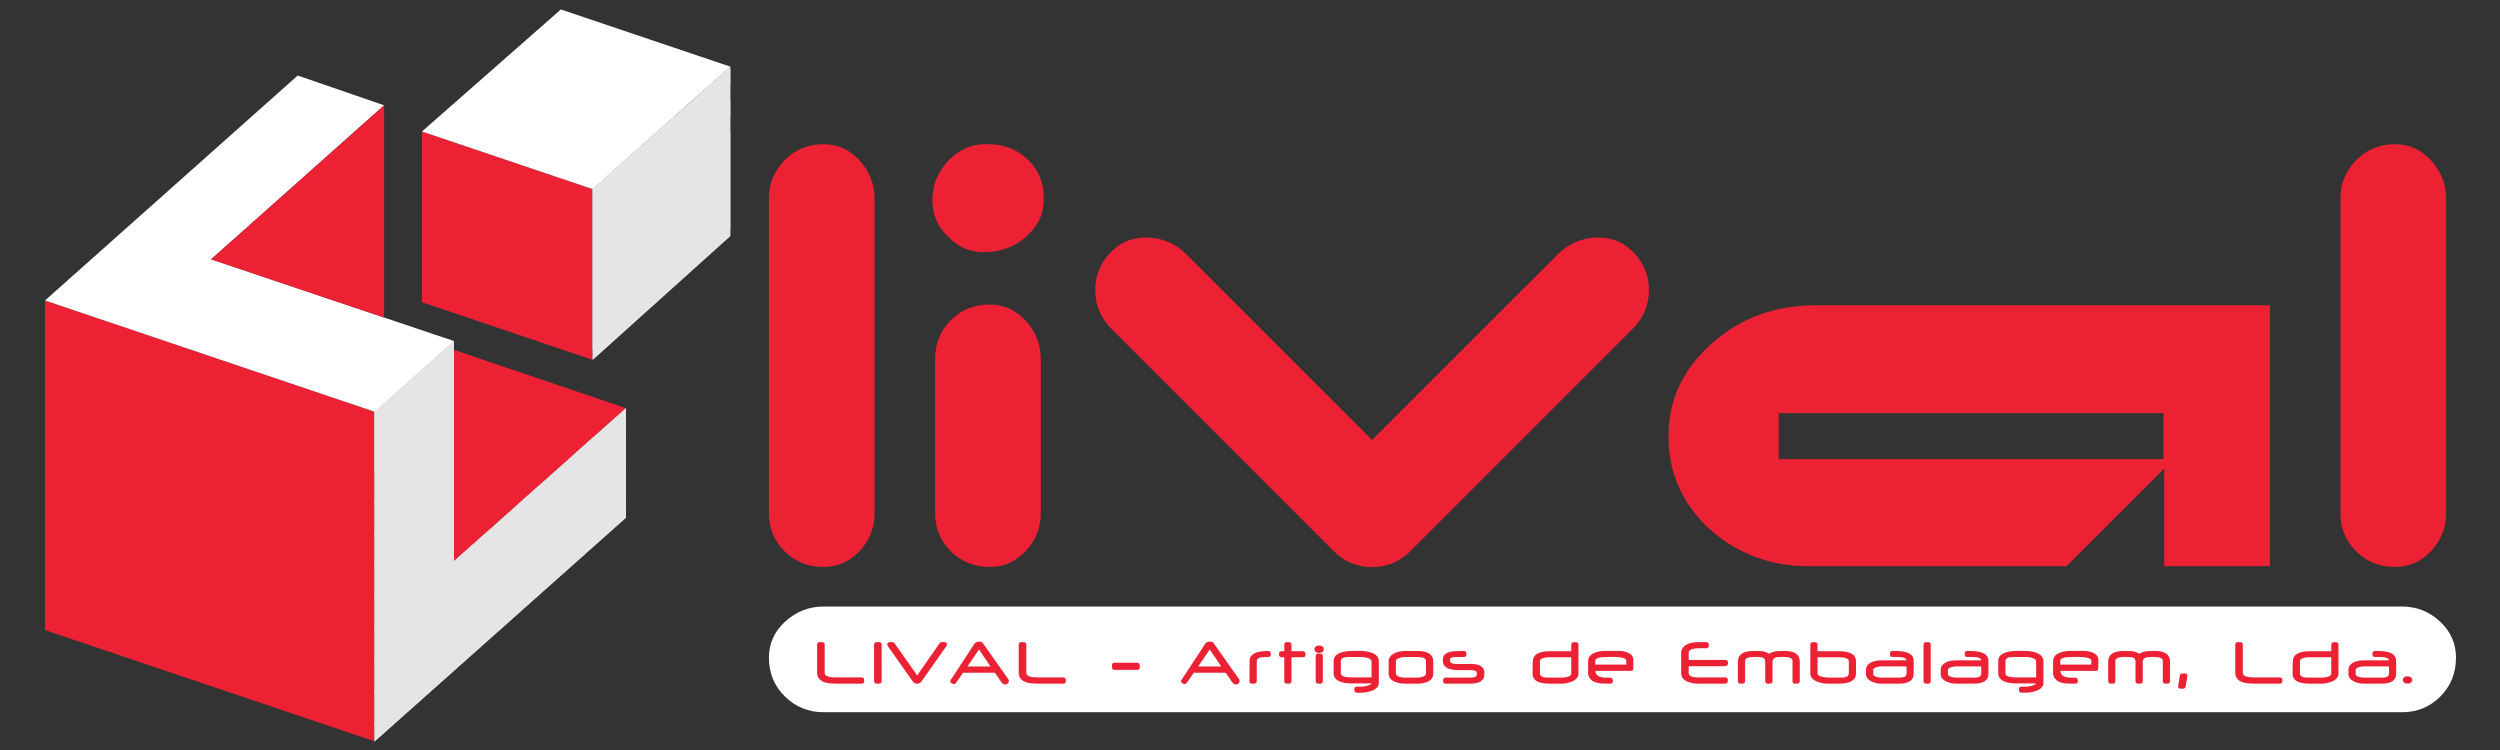 <?xml version="1.0" encoding="utf-8"?>
<!-- Generator: Adobe Illustrator 16.0.0, SVG Export Plug-In . SVG Version: 6.00 Build 0)  -->
<!DOCTYPE svg PUBLIC "-//W3C//DTD SVG 1.1//EN" "http://www.w3.org/Graphics/SVG/1.1/DTD/svg11.dtd">
<svg version="1.1" id="Layer_1" xmlns="http://www.w3.org/2000/svg" xmlns:xlink="http://www.w3.org/1999/xlink" x="0px" y="0px"
	 width="500px" height="150px" viewBox="0 0 500 150" enable-background="new 0 0 500 150" xml:space="preserve">
<rect x="0" y="0" width="500" height="150" fill="#333333" stroke="none"/>
<path fill="#EC2134" d="M174.922,102.601c0,2.916-0.996,5.442-2.988,7.581c-1.993,2.138-4.396,3.207-7.216,3.207
	c-3.11,0-5.71-1.045-7.799-3.135s-3.134-4.642-3.134-7.653v-62.83c0-3.013,1.045-5.588,3.134-7.726
	c2.089-2.139,4.688-3.207,7.799-3.207c2.818,0,5.223,1.093,7.216,3.279c1.992,2.188,2.988,4.738,2.988,7.653V102.601
	L174.922,102.601z"/>
<path fill="#EC2134" d="M208.743,39.479c0.097,2.333-0.535,4.373-1.896,6.123c-1.36,1.75-3.037,3.037-5.029,3.863
	c-1.991,0.825-4.105,1.116-6.341,0.875c-2.235-0.243-4.179-1.239-5.832-2.988c-1.75-1.652-2.77-3.572-3.061-5.758
	c-0.292-2.188,0-4.252,0.875-6.196c0.875-1.943,2.211-3.547,4.009-4.811s3.863-1.847,6.196-1.75c3.109,0,5.732,1.021,7.872,3.062
	C207.675,33.94,208.743,36.467,208.743,39.479L208.743,39.479z"/>
<path fill="#EC2134" d="M208.16,102.601c0,2.916-0.996,5.442-2.988,7.581c-1.993,2.138-4.397,3.207-7.216,3.207
	c-3.11,0-5.71-1.045-7.8-3.135c-2.089-2.09-3.134-4.642-3.134-7.653V71.842c0-3.11,1.045-5.71,3.134-7.8
	c2.09-2.089,4.689-3.134,7.8-3.134c2.817,0,5.223,1.093,7.216,3.28c1.992,2.187,2.988,4.738,2.988,7.653V102.601L208.16,102.601z"/>
<path fill="#EC2134" d="M453.985,113.243V61.055h-90.819c-8.065,0-14.917,2.478-20.555,7.435
	c-5.831,5.055-8.796,11.128-8.893,18.223c-0.194,7.288,2.43,13.558,7.872,18.806c5.637,5.15,12.342,7.727,20.116,7.727h51.605
	l19.534-19.533v19.533L453.985,113.243L453.985,113.243z M432.701,91.813h-76.97V82.63h76.97V91.813L432.701,91.813z"/>
<path fill="#EC2134" d="M489.226,102.601c0,2.916-0.996,5.442-2.989,7.581c-1.992,2.138-4.396,3.207-7.216,3.207
	c-3.109,0-5.71-1.045-7.799-3.135s-3.134-4.642-3.134-7.653v-62.83c0-3.013,1.045-5.588,3.134-7.726
	c2.089-2.139,4.688-3.207,7.799-3.207c2.818,0,5.224,1.093,7.216,3.279c1.993,2.188,2.989,4.738,2.989,7.653V102.601
	L489.226,102.601z"/>
<path fill="#EC2134" d="M281.665,95.246c2.062,2.062,3.144,4.554,3.247,7.475c0.103,2.921-0.843,5.377-2.835,7.37
	c-2.199,2.198-4.776,3.299-7.73,3.299c-2.955,0-5.498-1.065-7.628-3.195l-44.428-44.428c-2.13-2.13-3.213-4.69-3.247-7.679
	c-0.035-2.99,1.048-5.584,3.247-7.783c1.993-1.993,4.466-2.92,7.421-2.783s5.463,1.237,7.524,3.298L281.665,95.246L281.665,95.246z"
	/>
<path fill="#EC2134" d="M267.166,95.246c-2.062,2.062-3.146,4.554-3.247,7.475c-0.103,2.921,0.842,5.377,2.835,7.37
	c2.199,2.198,4.775,3.299,7.73,3.299c2.954,0,5.497-1.065,7.627-3.195l44.429-44.428c2.131-2.13,3.213-4.69,3.247-7.679
	c0.033-2.99-1.049-5.584-3.247-7.783c-1.993-1.993-4.468-2.92-7.422-2.783c-2.955,0.137-5.464,1.237-7.524,3.298L267.166,95.246
	L267.166,95.246z"/>
<path fill="#FFFFFF" d="M480.412,121.306c2.914,0,5.442,0.996,7.58,2.988c2.14,1.991,3.207,4.396,3.207,7.216
	c0,3.109-1.045,5.71-3.134,7.799c-2.09,2.09-4.641,3.135-7.653,3.135H164.719c-3.013,0-5.588-1.045-7.726-3.135
	c-2.139-2.089-3.208-4.688-3.208-7.799c0-2.818,1.094-5.225,3.279-7.216c2.187-1.992,4.739-2.988,7.653-2.988H480.412
	L480.412,121.306z"/>
<path fill="#EC2134" d="M172.848,136.195c0,0.358-0.177,0.537-0.533,0.537h-4.762c-0.832,0-1.453-0.032-1.861-0.095
	c-0.748-0.114-1.311-0.349-1.694-0.699c-0.385-0.354-0.578-0.817-0.578-1.395v-5.59c0-0.354,0.177-0.53,0.531-0.53
	c0.373,0,0.594,0.01,0.66,0.027c0.215,0.062,0.322,0.23,0.322,0.503v5.59c0,0.443,0.352,0.73,1.058,0.858
	c0.285,0.054,0.803,0.081,1.548,0.081h4.775c0.225,0,0.373,0.068,0.452,0.205C172.819,135.785,172.848,135.953,172.848,136.195
	L172.848,136.195z"/>
<path fill="#EC2134" d="M176.328,136.195c0,0.358-0.178,0.537-0.531,0.537c-0.373,0-0.596-0.011-0.668-0.034
	c-0.209-0.062-0.314-0.23-0.314-0.503v-7.24c0-0.271,0.105-0.439,0.314-0.503c0.072-0.019,0.296-0.027,0.668-0.027
	c0.354,0,0.531,0.178,0.531,0.53V136.195L176.328,136.195z"/>
<path fill="#EC2134" d="M189.248,129.256l-4.911,6.984c-0.242,0.338-0.542,0.506-0.908,0.506c-0.373,0-0.675-0.165-0.906-0.499
	l-4.928-6.991c-0.104-0.154-0.156-0.292-0.156-0.408c0-0.296,0.247-0.444,0.74-0.444c0.382,0,0.629,0.084,0.743,0.249l4.511,6.427
	l4.479-6.429c0.113-0.166,0.36-0.247,0.742-0.247c0.501,0,0.752,0.148,0.752,0.444C189.406,128.969,189.353,129.106,189.248,129.256
	L189.248,129.256z"/>
<path fill="#EC2134" d="M201.747,135.962c0.019,0.069,0.027,0.138,0.027,0.204c0,0.215-0.071,0.393-0.219,0.531
	c-0.145,0.137-0.317,0.207-0.517,0.207c-0.287,0-0.524-0.138-0.71-0.41l-1.344-1.95H192.6l-1.344,1.95
	c-0.147,0.215-0.303,0.321-0.473,0.321c-0.096,0-0.205-0.027-0.326-0.084c-0.277-0.12-0.417-0.288-0.417-0.495
	c0-0.047,0.014-0.094,0.042-0.138l4.788-7.321c0.181-0.277,0.49-0.427,0.929-0.45c0.357-0.018,0.622,0.082,0.792,0.302
	c0.016,0.036,0.044,0.086,0.082,0.148L201.747,135.962L201.747,135.962z M198.093,133.289l-2.296-3.391l-2.311,3.391H198.093
	L198.093,133.289z"/>
<path fill="#EC2134" d="M213.172,136.195c0,0.358-0.177,0.537-0.533,0.537h-4.762c-0.832,0-1.453-0.032-1.861-0.095
	c-0.748-0.114-1.311-0.349-1.695-0.699c-0.384-0.354-0.576-0.817-0.576-1.395v-5.59c0-0.354,0.177-0.53,0.53-0.53
	c0.373,0,0.595,0.01,0.661,0.027c0.214,0.062,0.322,0.23,0.322,0.503v5.59c0,0.443,0.351,0.73,1.057,0.858
	c0.286,0.054,0.804,0.081,1.548,0.081h4.776c0.224,0,0.373,0.068,0.452,0.205C213.145,135.785,213.172,135.953,213.172,136.195
	L213.172,136.195z"/>
<path fill="#EC2134" d="M227.958,133.44c0,0.354-0.18,0.53-0.54,0.53h-4.477c-0.263,0-0.429-0.093-0.496-0.279
	c-0.027-0.081-0.042-0.286-0.042-0.614c0-0.354,0.18-0.53,0.538-0.53h4.477c0.266,0,0.429,0.093,0.492,0.278
	C227.941,132.906,227.958,133.111,227.958,133.44L227.958,133.44z"/>
<path fill="#EC2134" d="M247.9,135.962c0.02,0.069,0.028,0.138,0.028,0.204c0,0.215-0.072,0.393-0.219,0.531
	c-0.145,0.137-0.316,0.207-0.518,0.207c-0.286,0-0.523-0.138-0.71-0.41l-1.344-1.95h-6.385l-1.343,1.95
	c-0.147,0.215-0.304,0.321-0.474,0.321c-0.095,0-0.205-0.027-0.326-0.084c-0.276-0.12-0.417-0.288-0.417-0.495
	c0-0.047,0.015-0.094,0.042-0.138l4.788-7.321c0.183-0.277,0.491-0.427,0.93-0.45c0.358-0.018,0.622,0.082,0.792,0.302
	c0.016,0.036,0.044,0.086,0.081,0.148L247.9,135.962L247.9,135.962z M244.247,133.289l-2.296-3.391l-2.311,3.391H244.247
	L244.247,133.289z"/>
<path fill="#EC2134" d="M254.168,130.874c0,0.354-0.181,0.531-0.538,0.531c-0.042,0-0.133,0-0.271,0c-0.141,0-0.255,0-0.345,0
	c-1.105,0-1.658,0.274-1.658,0.824v3.966c0,0.269-0.098,0.434-0.294,0.496c-0.076,0.027-0.288,0.041-0.633,0.041
	c-0.355,0-0.534-0.182-0.534-0.544l0.021-3.971c0-1.352,1.235-2.026,3.712-2.026C253.987,130.191,254.168,130.42,254.168,130.874
	L254.168,130.874z"/>
<path fill="#EC2134" d="M261.112,130.913c0,0.356-0.18,0.534-0.537,0.534h-2.28v4.748c0,0.358-0.177,0.537-0.53,0.537
	c-0.333,0-0.54-0.016-0.622-0.049c-0.189-0.062-0.286-0.227-0.286-0.488v-4.748h-0.506c-0.372,0-0.559-0.201-0.559-0.602
	c0-0.401,0.187-0.602,0.559-0.602h0.506v-1.29c0-0.354,0.178-0.53,0.53-0.53c0.338,0,0.546,0.015,0.622,0.042
	c0.191,0.062,0.286,0.226,0.286,0.488v1.29h2.28C260.934,130.245,261.112,130.469,261.112,130.913L261.112,130.913z"/>
<path fill="#EC2134" d="M264.761,129.842c0,0.232-0.098,0.417-0.294,0.555c-0.172,0.123-0.386,0.184-0.64,0.184
	c-0.258,0-0.472-0.061-0.645-0.184c-0.195-0.138-0.293-0.321-0.293-0.555c0-0.23,0.096-0.414,0.286-0.553
	c0.178-0.123,0.394-0.184,0.65-0.184c0.248,0,0.463,0.061,0.64,0.184C264.663,129.428,264.761,129.611,264.761,129.842
	L264.761,129.842z M264.562,136.195c0,0.358-0.179,0.537-0.538,0.537c-0.328,0-0.532-0.016-0.613-0.049
	c-0.188-0.067-0.279-0.23-0.279-0.488v-4.946c0-0.354,0.179-0.532,0.537-0.532c0.324,0,0.528,0.014,0.615,0.042
	c0.187,0.066,0.278,0.231,0.278,0.49V136.195L264.562,136.195z"/>
<path fill="#EC2134" d="M275.767,136.517c0,0.745-0.475,1.295-1.425,1.649c-0.669,0.25-1.451,0.375-2.348,0.375h-0.602
	c-0.357,0-0.54-0.226-0.54-0.675c0-0.355,0.183-0.532,0.54-0.532h1.043c0.233,0,0.573-0.065,1.024-0.198
	c0.525-0.149,0.802-0.304,0.824-0.456h-3.949c-0.924,0-1.688-0.117-2.293-0.349c-0.879-0.342-1.316-0.897-1.316-1.672v-2.429
	c0-1.374,1.355-2.061,4.066-2.061c0.186,0,0.424,0.002,0.712,0.009c0.289,0.007,0.479,0.01,0.57,0.01
	c0.896,0,1.673,0.128,2.326,0.382c0.91,0.358,1.364,0.917,1.364,1.672v4.274H275.767z M274.312,135.478v-3.172
	c0-0.328-0.271-0.572-0.818-0.737c-0.378-0.114-0.773-0.171-1.187-0.171h-2.271c-0.534,0-0.918,0.028-1.153,0.082
	c-0.479,0.114-0.717,0.356-0.717,0.724v2.438c0,0.559,0.715,0.838,2.143,0.838L274.312,135.478L274.312,135.478z"/>
<path fill="#EC2134" d="M286.655,134.7c0,0.74-0.366,1.287-1.105,1.638c-0.559,0.264-1.255,0.396-2.086,0.396h-2.396
	c-0.827,0-1.541-0.135-2.135-0.402c-0.801-0.354-1.202-0.896-1.202-1.63v-2.407c0-0.723,0.398-1.276,1.195-1.658
	c0.621-0.296,1.334-0.442,2.135-0.442h2.401c2.128,0,3.191,0.696,3.191,2.087L286.655,134.7L286.655,134.7z M285.195,134.7v-2.518
	c0-0.521-0.592-0.777-1.773-0.777h-2.341c-0.432,0-0.821,0.054-1.173,0.163c-0.491,0.16-0.736,0.4-0.736,0.725v2.407
	c0,0.312,0.252,0.54,0.757,0.681c0.338,0.096,0.725,0.145,1.16,0.145h2.34c0.382,0,0.74-0.054,1.071-0.163
	C284.964,135.21,285.195,134.991,285.195,134.7L285.195,134.7z"/>
<path fill="#EC2134" d="M296.871,134.863c0,1.245-0.95,1.869-2.854,1.869h-4.872c-0.354,0-0.531-0.179-0.531-0.54
	c0-0.444,0.178-0.668,0.531-0.668h4.878c0.901,0,1.353-0.222,1.353-0.661v-0.245c0-0.396-0.41-0.594-1.229-0.594h-2.341
	c-2.151,0-3.228-0.601-3.228-1.8v-0.356c0-0.799,0.548-1.312,1.645-1.539c0.442-0.091,1.283-0.138,2.524-0.138
	c0.357,0,0.538,0.18,0.538,0.538v0.145c0,0.354-0.181,0.531-0.538,0.531h-1.036c-0.533,0-0.857,0.007-0.969,0.021
	c-0.482,0.054-0.726,0.202-0.726,0.441v0.344c0,0.28,0.247,0.461,0.743,0.536c0.188,0.033,0.537,0.05,1.053,0.05h2.388
	c1.778,0,2.669,0.59,2.669,1.769L296.871,134.863L296.871,134.863z"/>
<path fill="#EC2134" d="M315.689,134.721c0,0.695-0.439,1.228-1.321,1.596c-0.667,0.276-1.397,0.416-2.198,0.416h-2.196
	c-2.252,0-3.399-0.616-3.447-1.849c-0.021-0.688-0.016-1.557,0.021-2.605c0.047-1.354,1.181-2.033,3.404-2.033h4.299v-1.275
	c0-0.358,0.177-0.538,0.531-0.538c0.327,0,0.532,0.015,0.614,0.042c0.195,0.062,0.293,0.229,0.293,0.496V134.721L315.689,134.721z
	 M314.251,134.692v-3.238h-4.334c-1.287,0-1.931,0.283-1.931,0.853v2.316c0,0.425,0.242,0.696,0.725,0.82
	c0.217,0.053,0.631,0.081,1.241,0.081h2.074C313.511,135.524,314.251,135.247,314.251,134.692L314.251,134.692z"/>
<path fill="#EC2134" d="M326.669,133.575c0,0.396-0.136,0.595-0.403,0.595h-7.156c-0.049,0.907,0.686,1.361,2.203,1.361
	c0.097,0,0.227,0,0.39,0c0.168,0,0.283,0,0.348,0c0.355,0,0.533,0.222,0.533,0.666c0,0.356-0.178,0.535-0.533,0.535
	c-0.932,0-1.559-0.016-1.875-0.049c-0.796-0.076-1.381-0.263-1.753-0.56c-0.534-0.417-0.799-0.902-0.799-1.46v-2.407
	c0-0.754,0.414-1.312,1.239-1.669c0.605-0.27,1.343-0.403,2.214-0.403h2.688c0.715,0,1.337,0.126,1.87,0.375
	c0.691,0.323,1.036,0.804,1.036,1.438L326.669,133.575L326.669,133.575z M325.262,132.921v-0.807c0-0.491-0.976-0.735-2.927-0.735
	c-0.24,0-0.491,0.005-0.755,0.012c-0.262,0.01-0.375,0.015-0.343,0.015c-1.45,0-2.178,0.253-2.178,0.765v0.752L325.262,132.921
	L325.262,132.921z"/>
<path fill="#EC2134" d="M345.577,136.022c0,0.473-0.178,0.71-0.533,0.71h-5.417c-0.836,0-1.562-0.142-2.177-0.423
	c-0.81-0.368-1.215-0.918-1.215-1.651v-4.119c0-0.405,0.136-0.765,0.403-1.078c0.582-0.691,1.62-1.036,3.118-1.036h1.479
	c0.353,0,0.526,0.178,0.526,0.53v0.165c0,0.359-0.175,0.538-0.523,0.538c-0.027,0-0.158-0.005-0.39-0.012s-0.439-0.01-0.622-0.01
	c-1.66,0-2.489,0.301-2.489,0.901v1.453h7.312c0.372,0,0.559,0.195,0.559,0.586c0,0.178-0.046,0.326-0.142,0.45
	c-0.109,0.143-0.252,0.212-0.424,0.212h-7.307v1.364c0,0.587,0.65,0.88,1.947,0.88h5.358
	C345.396,135.484,345.577,135.664,345.577,136.022L345.577,136.022z"/>
<path fill="#EC2134" d="M359.949,136.195c0,0.358-0.177,0.537-0.53,0.537c-0.338,0-0.544-0.014-0.621-0.041
	c-0.195-0.068-0.294-0.232-0.294-0.496v-4.031c0-0.52-0.612-0.777-1.835-0.777c-0.118,0-0.262,0.003-0.427,0.01
	s-0.266,0.01-0.303,0.01c-0.96,0-1.438,0.314-1.438,0.94v3.85c0,0.264-0.099,0.429-0.294,0.496
	c-0.081,0.027-0.288,0.041-0.621,0.041c-0.358,0-0.538-0.179-0.538-0.537v-3.86c0-0.388-0.138-0.647-0.409-0.785
	c-0.191-0.096-0.506-0.143-0.941-0.143c-0.042,0-0.156-0.005-0.345-0.012c-0.189-0.007-0.349-0.01-0.48-0.01
	c-1.237,0-1.856,0.264-1.856,0.792v4.018c0,0.264-0.096,0.429-0.286,0.496c-0.082,0.027-0.289,0.041-0.622,0.041
	c-0.354,0-0.53-0.179-0.53-0.537v-3.868c0-1.423,1.046-2.136,3.14-2.136c0.873,0,1.405,0.012,1.602,0.035
	c0.521,0.062,1.017,0.237,1.495,0.523c0.445-0.272,0.948-0.442,1.507-0.513c0.259-0.029,0.797-0.047,1.609-0.047
	c2.015,0,3.021,0.713,3.021,2.136v3.868H359.949z"/>
<path fill="#EC2134" d="M371.2,134.672c0,1.374-1.135,2.061-3.404,2.061h-2.21c-0.797,0-1.531-0.144-2.209-0.435
	c-0.874-0.375-1.312-0.904-1.312-1.592v-5.737c0-0.269,0.098-0.437,0.293-0.503c0.077-0.023,0.282-0.035,0.615-0.035
	c0.354,0,0.531,0.18,0.531,0.538v1.275h4.291c2.271,0,3.404,0.677,3.404,2.026L371.2,134.672L371.2,134.672z M369.769,134.623V132.3
	c0-0.563-0.647-0.846-1.944-0.846h-4.318v3.246c0,0.291,0.312,0.511,0.934,0.661c0.438,0.109,0.878,0.163,1.318,0.163h2.054
	c0.641,0,1.055-0.022,1.241-0.067C369.527,135.338,369.769,135.061,369.769,134.623L369.769,134.623z"/>
<path fill="#EC2134" d="M382.737,134.768c0,1.311-0.981,1.965-2.948,1.965h-3.521c-0.704,0-1.356-0.144-1.95-0.431
	c-0.747-0.354-1.119-0.843-1.119-1.465v-0.833c0-0.684,0.355-1.195,1.066-1.535c0.547-0.264,1.201-0.396,1.961-0.396h5.1
	c-0.071-0.459-0.727-0.688-1.961-0.688c-0.133,0-0.293,0.003-0.485,0.01c-0.191,0.007-0.309,0.01-0.351,0.01
	c-0.355,0-0.533-0.178-0.533-0.531v-0.145c0-0.358,0.178-0.538,0.53-0.538c1.207,0,2.085,0.077,2.635,0.233
	c1.051,0.291,1.576,0.882,1.576,1.777V134.768L382.737,134.768z M381.299,133.281h-5.111c-0.296,0-0.604,0.055-0.92,0.163
	c-0.419,0.138-0.629,0.322-0.629,0.553v0.826c0,0.235,0.217,0.419,0.646,0.552c0.319,0.102,0.635,0.149,0.943,0.149h3.574
	c0.643,0,1.063-0.084,1.265-0.252c0.173-0.142,0.259-0.424,0.259-0.845c0-0.091-0.005-0.265-0.014-0.516
	C381.304,133.659,381.299,133.449,381.299,133.281L381.299,133.281z"/>
<path fill="#EC2134" d="M386.144,136.195c0,0.358-0.177,0.537-0.531,0.537c-0.338,0-0.545-0.016-0.622-0.049
	c-0.189-0.062-0.286-0.227-0.286-0.488v-7.24c0-0.354,0.178-0.53,0.531-0.53c0.337,0,0.545,0.015,0.621,0.042
	c0.191,0.062,0.287,0.226,0.287,0.488V136.195L386.144,136.195z"/>
<path fill="#EC2134" d="M397.681,134.768c0,1.311-0.982,1.965-2.948,1.965h-3.521c-0.703,0-1.355-0.144-1.949-0.431
	c-0.747-0.354-1.12-0.843-1.12-1.465v-0.833c0-0.684,0.355-1.195,1.067-1.535c0.547-0.264,1.2-0.396,1.96-0.396h5.101
	c-0.072-0.459-0.727-0.688-1.961-0.688c-0.133,0-0.294,0.003-0.487,0.01c-0.189,0.007-0.307,0.01-0.349,0.01
	c-0.356,0-0.533-0.178-0.533-0.531v-0.145c0-0.358,0.177-0.538,0.53-0.538c1.207,0,2.085,0.077,2.634,0.233
	c1.051,0.291,1.577,0.882,1.577,1.777L397.681,134.768L397.681,134.768z M396.24,133.281h-5.11c-0.296,0-0.604,0.055-0.92,0.163
	c-0.42,0.138-0.63,0.322-0.63,0.553v0.826c0,0.235,0.218,0.419,0.647,0.552c0.319,0.102,0.634,0.149,0.943,0.149h3.573
	c0.644,0,1.064-0.084,1.266-0.252c0.172-0.142,0.259-0.424,0.259-0.845c0-0.091-0.005-0.265-0.015-0.516
	C396.245,133.659,396.24,133.449,396.24,133.281L396.24,133.281z"/>
<path fill="#EC2134" d="M408.687,136.517c0,0.745-0.476,1.295-1.425,1.649c-0.669,0.25-1.451,0.375-2.349,0.375h-0.601
	c-0.359,0-0.541-0.226-0.541-0.675c0-0.355,0.182-0.532,0.541-0.532h1.043c0.232,0,0.572-0.065,1.024-0.198
	c0.525-0.149,0.801-0.304,0.823-0.456h-3.948c-0.926,0-1.688-0.117-2.294-0.349c-0.879-0.342-1.315-0.897-1.315-1.672v-2.429
	c0-1.374,1.355-2.061,4.065-2.061c0.187,0,0.424,0.002,0.713,0.009s0.479,0.01,0.569,0.01c0.896,0,1.674,0.128,2.326,0.382
	c0.911,0.358,1.365,0.917,1.365,1.672v4.274H408.687z M407.232,135.478v-3.172c0-0.328-0.271-0.572-0.82-0.737
	c-0.377-0.114-0.771-0.171-1.185-0.171h-2.272c-0.533,0-0.918,0.028-1.152,0.082c-0.479,0.114-0.717,0.356-0.717,0.724v2.438
	c0,0.559,0.715,0.838,2.142,0.838L407.232,135.478L407.232,135.478z"/>
<path fill="#EC2134" d="M419.664,133.575c0,0.396-0.136,0.595-0.402,0.595h-7.156c-0.049,0.907,0.685,1.361,2.203,1.361
	c0.096,0,0.226,0,0.389,0c0.168,0,0.284,0,0.348,0c0.355,0,0.532,0.222,0.532,0.666c0,0.356-0.177,0.535-0.532,0.535
	c-0.932,0-1.559-0.016-1.874-0.049c-0.798-0.076-1.382-0.263-1.755-0.56c-0.532-0.417-0.799-0.902-0.799-1.46v-2.407
	c0-0.754,0.415-1.312,1.241-1.669c0.605-0.27,1.342-0.403,2.213-0.403h2.688c0.715,0,1.336,0.126,1.869,0.375
	c0.691,0.323,1.036,0.804,1.036,1.438L419.664,133.575L419.664,133.575z M418.258,132.921v-0.807c0-0.491-0.977-0.735-2.928-0.735
	c-0.239,0-0.49,0.005-0.755,0.012c-0.261,0.01-0.375,0.015-0.342,0.015c-1.451,0-2.178,0.253-2.178,0.765v0.752L418.258,132.921
	L418.258,132.921z"/>
<path fill="#EC2134" d="M434.005,136.195c0,0.358-0.178,0.537-0.53,0.537c-0.338,0-0.545-0.014-0.622-0.041
	c-0.195-0.068-0.293-0.232-0.293-0.496v-4.031c0-0.52-0.612-0.777-1.835-0.777c-0.119,0-0.261,0.003-0.427,0.01
	c-0.165,0.007-0.267,0.01-0.304,0.01c-0.959,0-1.438,0.314-1.438,0.94v3.85c0,0.264-0.098,0.429-0.294,0.496
	c-0.081,0.027-0.289,0.041-0.622,0.041c-0.358,0-0.537-0.179-0.537-0.537v-3.86c0-0.388-0.138-0.647-0.41-0.785
	c-0.19-0.096-0.505-0.143-0.939-0.143c-0.042,0-0.156-0.005-0.346-0.012c-0.188-0.007-0.35-0.01-0.481-0.01
	c-1.236,0-1.855,0.264-1.855,0.792v4.018c0,0.264-0.096,0.429-0.287,0.496c-0.081,0.027-0.288,0.041-0.621,0.041
	c-0.354,0-0.53-0.179-0.53-0.537v-3.868c0-1.423,1.046-2.136,3.139-2.136c0.874,0,1.407,0.012,1.604,0.035
	c0.52,0.062,1.016,0.237,1.494,0.523c0.444-0.272,0.947-0.442,1.508-0.513c0.258-0.029,0.796-0.047,1.607-0.047
	c2.016,0,3.022,0.713,3.022,2.136v3.868H434.005z"/>
<path fill="#EC2134" d="M437.464,135.314l-0.328,1.979c-0.035,0.229-0.156,0.372-0.361,0.422c-0.058,0.019-0.261,0.026-0.606,0.026
	c-0.358,0-0.538-0.154-0.538-0.47c0-0.052,0.005-0.101,0.015-0.151l0.314-1.983c0.033-0.235,0.154-0.38,0.359-0.429
	c0.06-0.015,0.263-0.021,0.615-0.021c0.362,0,0.545,0.155,0.545,0.47C437.479,135.209,437.474,135.261,437.464,135.314
	L437.464,135.314z"/>
<path fill="#EC2134" d="M456.475,136.195c0,0.358-0.177,0.537-0.533,0.537h-4.762c-0.832,0-1.453-0.032-1.861-0.095
	c-0.747-0.114-1.311-0.349-1.695-0.699c-0.384-0.354-0.576-0.817-0.576-1.395v-5.59c0-0.354,0.177-0.53,0.53-0.53
	c0.372,0,0.595,0.01,0.661,0.027c0.214,0.062,0.321,0.23,0.321,0.503v5.59c0,0.443,0.352,0.73,1.058,0.858
	c0.286,0.054,0.804,0.081,1.549,0.081h4.775c0.225,0,0.373,0.068,0.452,0.205C456.446,135.785,456.475,135.953,456.475,136.195
	L456.475,136.195z"/>
<path fill="#EC2134" d="M467.691,134.721c0,0.695-0.438,1.228-1.322,1.596c-0.666,0.276-1.396,0.416-2.197,0.416h-2.196
	c-2.251,0-3.399-0.616-3.446-1.849c-0.022-0.688-0.017-1.557,0.021-2.605c0.047-1.354,1.182-2.033,3.404-2.033h4.3v-1.275
	c0-0.358,0.177-0.538,0.529-0.538c0.329,0,0.533,0.015,0.615,0.042c0.195,0.062,0.293,0.229,0.293,0.496L467.691,134.721
	L467.691,134.721z M466.254,134.692v-3.238h-4.334c-1.288,0-1.932,0.283-1.932,0.853v2.316c0,0.425,0.242,0.696,0.726,0.82
	c0.217,0.053,0.631,0.081,1.24,0.081h2.074C465.513,135.524,466.254,135.247,466.254,134.692L466.254,134.692z"/>
<path fill="#EC2134" d="M479.229,134.768c0,1.311-0.982,1.965-2.947,1.965h-3.521c-0.703,0-1.355-0.144-1.949-0.431
	c-0.747-0.354-1.12-0.843-1.12-1.465v-0.833c0-0.684,0.356-1.195,1.067-1.535c0.547-0.264,1.201-0.396,1.96-0.396h5.1
	c-0.072-0.459-0.726-0.688-1.96-0.688c-0.133,0-0.294,0.003-0.487,0.01c-0.189,0.007-0.308,0.01-0.349,0.01
	c-0.356,0-0.534-0.178-0.534-0.531v-0.145c0-0.358,0.178-0.538,0.531-0.538c1.206,0,2.084,0.077,2.634,0.233
	c1.051,0.291,1.576,0.882,1.576,1.777L479.229,134.768L479.229,134.768z M477.791,133.281h-5.111c-0.296,0-0.604,0.055-0.92,0.163
	c-0.42,0.138-0.629,0.322-0.629,0.553v0.826c0,0.235,0.217,0.419,0.646,0.552c0.318,0.102,0.633,0.149,0.943,0.149h3.574
	c0.643,0,1.063-0.084,1.265-0.252c0.172-0.142,0.258-0.424,0.258-0.845c0-0.091-0.005-0.265-0.014-0.516
	C477.796,133.659,477.791,133.449,477.791,133.281L477.791,133.281z"/>
<path fill="#EC2134" d="M482.443,135.985c0,0.23-0.101,0.417-0.301,0.56c-0.172,0.123-0.387,0.185-0.641,0.185
	c-0.257,0-0.474-0.062-0.649-0.185c-0.195-0.138-0.293-0.323-0.293-0.56c0-0.232,0.098-0.414,0.293-0.547
	c0.173-0.124,0.387-0.185,0.643-0.185c0.255,0,0.472,0.061,0.647,0.185C482.344,135.575,482.443,135.757,482.443,135.985
	L482.443,135.985z"/>
<polygon fill="#EC2134" points="9,60.098 74.921,82.347 74.921,148.268 9,126.019 "/>
<path fill="#FFFFFF" d="M74.921,148.268l50.272-44.749V81.631L90.8,112.245c0-14.678,0-29.354,0-44.032l-13.969-4.702L42.228,51.863
	L76.83,21.064l-17.286-5.957L9,60.098l65.921,22.249V148.268L74.921,148.268z"/>
<path fill="#EC2134" d="M125.193,81.631L90.8,112.245V69.979L125.193,81.631L125.193,81.631z M76.831,63.511L42.228,51.863
	L76.83,21.064l0,0L76.831,63.511L76.831,63.511z"/>
<path fill="#A8AAAD" d="M74.921,148.268l50.272-44.749V81.631L90.8,112.245c0-14.678,0-29.354,0-44.032L74.921,82.347V148.268
	L74.921,148.268z"/>
<g>
	<g>
		<path id="SVGID_1_" fill="#E5E5E5" d="M74.921,148.268l50.272-44.749V81.631L90.8,112.245c0-14.678,0-29.354,0-44.032
			L74.921,82.347V148.268L74.921,148.268z"/>
	</g>
	<g>
		<defs>
			<path id="SVGID_2_" d="M74.921,148.268l50.272-44.749V81.631L90.8,112.245c0-14.678,0-29.354,0-44.032L74.921,82.347V148.268
				L74.921,148.268z"/>
		</defs>
		<clipPath id="SVGID_4_">
			<use xlink:href="#SVGID_2_"  overflow="visible"/>
		</clipPath>
		<path clip-path="url(#SVGID_4_)" fill="#E5E5E5" d="M74.783,144.922l0.91-2.391l0.912-2.39l1.822-1.622l1.823-1.622l0.911,0.767
			l0.912,0.769l-0.912,2.39l-0.911,2.39l-1.823,1.622l-1.822,1.622l-0.912-0.767L74.783,144.922L74.783,144.922z M74.783,138.608
			l0.91,0.767l0.912,0.769l1.822-1.622l1.823-1.622l0.911-2.391l0.912-2.39l-0.912-0.768l-0.911-0.769l-1.823,1.623l-1.822,1.622
			l-0.912,2.391L74.783,138.608L74.783,138.608z M74.783,132.295l0.91-2.391l0.912-2.39l1.822-1.623l1.823-1.622l0.911,0.768
			l0.912,0.768l-0.912,2.39l-0.911,2.391l-1.823,1.622l-1.822,1.622l-0.912-0.767L74.783,132.295L74.783,132.295z M80.25,136.898
			l0.911-2.391l0.911-2.39l1.822-1.623l1.823-1.622l0.911,0.768l0.912,0.768l-0.912,2.391l-0.911,2.39l-1.823,1.622l-1.822,1.623
			l-0.911-0.768L80.25,136.898L80.25,136.898z M80.25,130.584l0.911,0.768l0.911,0.768l1.822-1.623l1.823-1.621l0.911-2.391
			l0.912-2.39l-0.912-0.768l-0.911-0.768l-1.823,1.622l-1.822,1.622l-0.911,2.39L80.25,130.584L80.25,130.584z M80.25,124.271
			l0.911-2.39l0.911-2.39l1.822-1.623l1.823-1.622l0.911,0.768l0.912,0.768l-0.912,2.391l-0.911,2.39l-1.823,1.622l-1.822,1.622
			l-0.911-0.768L80.25,124.271L80.25,124.271z M85.718,135.188l0.911-2.39l0.912-2.391l1.821-1.622l1.823-1.622l0.911,0.768
			l0.912,0.768l-0.912,2.39l-0.911,2.39l-1.823,1.623l-1.821,1.622l-0.912-0.768L85.718,135.188L85.718,135.188z M85.718,128.874
			l0.911,0.768l0.912,0.768l1.821-1.622l1.823-1.622l0.911-2.39l0.912-2.39l-0.912-0.769l-0.911-0.768l-1.823,1.623l-1.821,1.622
			l-0.912,2.39L85.718,128.874L85.718,128.874z M85.718,122.561l0.911-2.39l0.912-2.391l1.821-1.622l1.823-1.623l0.911,0.769
			l0.912,0.767l-0.912,2.392l-0.911,2.389l-1.823,1.623l-1.821,1.622l-0.912-0.768L85.718,122.561L85.718,122.561z M91.186,127.164
			l0.911-2.39l0.912-2.39l1.822-1.623l1.822-1.622l0.911,0.767l0.912,0.769l-0.912,2.39l-0.911,2.39l-1.822,1.623l-1.822,1.622
			l-0.912-0.768L91.186,127.164L91.186,127.164z M91.186,120.85l0.911,0.768l0.912,0.769l1.822-1.623l1.822-1.622l0.911-2.391
			l0.912-2.39l-0.912-0.767l-0.911-0.769l-1.822,1.622l-1.822,1.622l-0.912,2.392L91.186,120.85L91.186,120.85z M91.186,114.536
			l0.911-2.39l0.912-2.389l1.822-1.623l1.822-1.622l0.911,0.767l0.912,0.769l-0.912,2.39l-0.911,2.39l-1.822,1.622l-1.822,1.622
			l-0.912-0.767L91.186,114.536L91.186,114.536z M96.653,125.453l0.911-2.39l0.911-2.39l1.823-1.622l1.823-1.622l0.911,0.768
			l0.91,0.768l-0.91,2.39l-0.911,2.389l-1.823,1.623l-1.823,1.622l-0.911-0.767L96.653,125.453L96.653,125.453z M96.653,119.14
			l0.911,0.767l0.911,0.769l1.823-1.622l1.823-1.622l0.911-2.391l0.91-2.39l-0.91-0.768l-0.911-0.768l-1.823,1.622l-1.823,1.622
			l-0.911,2.391L96.653,119.14L96.653,119.14z M96.653,112.826l0.911-2.39l0.911-2.39l1.823-1.622l1.823-1.623l0.911,0.768
			l0.91,0.768l-0.91,2.39l-0.911,2.391l-1.823,1.622l-1.823,1.622l-0.911-0.767L96.653,112.826L96.653,112.826z M102.122,117.43
			l0.911,0.768l0.91,0.768l1.823-1.622l1.823-1.623l0.912-2.391l0.911-2.39l-0.911-0.767l-0.912-0.769l-1.823,1.622l-1.823,1.623
			l-0.91,2.39L102.122,117.43L102.122,117.43z M102.122,111.116l0.911-2.391l0.91-2.39l1.823-1.622l1.823-1.622l0.912,0.768
			l0.911,0.769l-0.911,2.39l-0.912,2.389l-1.823,1.622l-1.823,1.623l-0.91-0.768L102.122,111.116L102.122,111.116z M107.589,115.719
			l0.912-2.391l0.911-2.39l1.822-1.621l1.823-1.623l0.912,0.769l0.911,0.767l-0.911,2.39l-0.912,2.391l-1.823,1.622l-1.822,1.623
			l-0.911-0.769L107.589,115.719L107.589,115.719z M107.589,109.405l0.912,0.769l0.911,0.767l1.822-1.621l1.823-1.623l0.912-2.39
			l0.911-2.391l-0.911-0.768l-0.912-0.767l-1.823,1.622l-1.822,1.623l-0.911,2.39L107.589,109.405L107.589,109.405z
			 M107.589,103.092l0.912-2.391l0.911-2.39l1.822-1.622l1.823-1.622l0.912,0.767l0.911,0.769l-0.911,2.39l-0.912,2.391
			l-1.823,1.622l-1.822,1.623l-0.911-0.769L107.589,103.092L107.589,103.092z M113.057,107.695l0.911-2.39l0.912-2.391l1.823-1.622
			l1.822-1.621l0.911,0.768l0.912,0.767l-0.912,2.391l-0.911,2.39l-1.822,1.622l-1.823,1.622l-0.912-0.767L113.057,107.695
			L113.057,107.695z M113.057,101.382l0.911,0.767l0.912,0.768l1.823-1.621l1.822-1.622l0.911-2.391l0.912-2.39l-0.912-0.769
			l-0.911-0.767l-1.822,1.622l-1.823,1.623l-0.912,2.39L113.057,101.382L113.057,101.382z M113.057,95.068l0.911-2.39l0.912-2.391
			l1.823-1.622l1.822-1.623l0.911,0.769l0.912,0.767l-0.912,2.392l-0.911,2.39l-1.822,1.622l-1.823,1.623l-0.912-0.768
			L113.057,95.068L113.057,95.068z M118.523,99.672l0.911-2.391l0.912-2.39l1.823-1.623l1.823-1.622l0.91,0.768l0.912,0.768
			l-0.912,2.39l-0.91,2.391l-1.823,1.622l-1.823,1.622l-0.912-0.767L118.523,99.672L118.523,99.672z M118.523,93.358l0.911,0.767
			l0.912,0.769l1.823-1.623l1.823-1.622l0.91-2.389l0.912-2.391l-0.912-0.768l-0.91-0.769l-1.823,1.623l-1.823,1.621l-0.912,2.392
			L118.523,93.358L118.523,93.358z M118.523,105.985l0.911,0.769l0.912,0.767l1.823-1.622l1.823-1.622l0.91-2.391l0.912-2.39
			l-0.912-0.768l-0.91-0.768l-1.823,1.622l-1.823,1.622l-0.912,2.391L118.523,105.985L118.523,105.985z M102.122,104.802
			l0.911-2.391l0.91-2.39l1.823-1.622l1.823-1.622l0.912,0.769l0.911,0.767l-0.911,2.39l-0.912,2.391l-1.823,1.622l-1.823,1.622
			l-0.91-0.768L102.122,104.802L102.122,104.802z M74.783,125.981l0.91-2.39l0.912-2.392l1.822-1.621l1.823-1.623l0.911,0.769
			l0.912,0.768l-0.912,2.391l-0.911,2.39l-1.823,1.621l-1.822,1.623l-0.912-0.769L74.783,125.981L74.783,125.981z M74.783,119.668
			l0.91,0.768l0.912,0.767l1.822-1.621l1.823-1.622l0.911-2.391l0.912-2.39l-0.912-0.768l-0.911-0.768l-1.823,1.623l-1.822,1.622
			l-0.912,2.39L74.783,119.668L74.783,119.668z M74.783,113.354l0.91-2.39l0.912-2.391l1.822-1.623l1.823-1.622l0.911,0.769
			l0.912,0.767l-0.912,2.391l-0.911,2.39l-1.823,1.623l-1.822,1.622l-0.912-0.769L74.783,113.354L74.783,113.354z M80.25,117.957
			l0.911-2.39l0.911-2.39l1.822-1.622l1.823-1.623l0.911,0.768l0.912,0.769l-0.912,2.39l-0.911,2.39l-1.823,1.622l-1.822,1.623
			l-0.911-0.768L80.25,117.957L80.25,117.957z M80.25,111.644l0.911,0.768l0.911,0.768l1.822-1.622l1.823-1.623l0.911-2.389
			l0.912-2.391l-0.912-0.767l-0.911-0.769l-1.823,1.622l-1.822,1.622l-0.911,2.391L80.25,111.644L80.25,111.644z M80.25,105.33
			l0.911-2.39l0.911-2.39l1.822-1.622l1.823-1.622l0.911,0.767l0.912,0.769l-0.912,2.39l-0.911,2.39l-1.823,1.622l-1.822,1.622
			l-0.911-0.767L80.25,105.33L80.25,105.33z M85.718,116.247l0.911-2.39l0.912-2.39l1.821-1.622l1.823-1.622l0.911,0.767
			l0.912,0.769l-0.912,2.39l-0.911,2.389l-1.823,1.623l-1.821,1.622l-0.912-0.768L85.718,116.247L85.718,116.247z M85.718,109.933
			l0.911,0.768l0.912,0.769l1.821-1.622l1.823-1.622l0.911-2.391l0.912-2.39l-0.912-0.768l-0.911-0.769l-1.823,1.623l-1.821,1.622
			l-0.912,2.39L85.718,109.933L85.718,109.933z M85.718,103.62l0.911-2.39l0.912-2.39l1.821-1.623l1.823-1.622l0.911,0.768
			l0.912,0.768l-0.912,2.39l-0.911,2.39l-1.823,1.623l-1.821,1.622l-0.912-0.767L85.718,103.62L85.718,103.62z M74.783,107.041
			l0.91-2.391l0.912-2.389l1.822-1.622l1.823-1.623l0.911,0.768l0.912,0.768l-0.912,2.39l-0.911,2.391l-1.823,1.621l-1.822,1.623
			l-0.912-0.768L74.783,107.041L74.783,107.041z M74.783,100.728l0.91,0.767l0.912,0.769l1.822-1.622l1.823-1.623l0.911-2.39
			l0.912-2.391l-0.912-0.767l-0.911-0.769l-1.823,1.622l-1.822,1.623l-0.912,2.391L74.783,100.728L74.783,100.728z M74.783,94.414
			l0.91-2.39l0.912-2.391l1.822-1.622l1.823-1.622l0.911,0.768l0.912,0.768l-0.912,2.39l-0.911,2.39l-1.823,1.622l-1.822,1.623
			l-0.912-0.768L74.783,94.414L74.783,94.414z M80.25,99.017l0.911-2.39l0.911-2.391l1.822-1.622l1.823-1.622l0.911,0.769
			l0.912,0.767l-0.912,2.389l-0.911,2.392l-1.823,1.622l-1.822,1.622l-0.911-0.768L80.25,99.017L80.25,99.017z M80.25,92.703
			l0.911,0.769l0.911,0.767l1.822-1.622l1.823-1.622l0.911-2.39l0.912-2.39l-0.912-0.769l-0.911-0.767l-1.823,1.622l-1.822,1.622
			l-0.911,2.39L80.25,92.703L80.25,92.703z M80.25,86.39l0.911-2.391l0.911-2.39l1.822-1.622l1.823-1.623l0.911,0.769l0.912,0.768
			l-0.912,2.39l-0.911,2.391l-1.823,1.622l-1.822,1.622l-0.911-0.768L80.25,86.39L80.25,86.39z M85.718,97.307l0.911-2.392
			l0.912-2.389l1.821-1.622l1.823-1.623l0.911,0.769l0.912,0.768l-0.912,2.39l-0.911,2.391l-1.823,1.621l-1.821,1.623l-0.912-0.769
			L85.718,97.307L85.718,97.307z M85.718,90.993l0.911,0.769l0.912,0.767l1.821-1.622l1.823-1.623l0.911-2.39l0.912-2.39
			l-0.912-0.768l-0.911-0.768l-1.823,1.623l-1.821,1.622l-0.912,2.39L85.718,90.993L85.718,90.993z M85.718,84.68l0.911-2.391
			l0.912-2.39l1.821-1.623l1.823-1.622l0.911,0.769l0.912,0.768l-0.912,2.389l-0.911,2.391l-1.823,1.623l-1.821,1.622l-0.912-0.769
			L85.718,84.68L85.718,84.68z M69.315,96.123l0.911-2.389l0.911-2.391l1.823-1.621l1.823-1.623l0.911,0.768l0.911,0.768
			l-0.911,2.391l-0.911,2.389l-1.823,1.622l-1.823,1.623l-0.911-0.768L69.315,96.123L69.315,96.123z M74.783,88.101l0.91-2.39
			l0.912-2.391l1.822-1.622l1.823-1.622l0.911,0.768l0.912,0.768l-0.912,2.391l-0.911,2.389l-1.823,1.623l-1.822,1.622l-0.912-0.769
			L74.783,88.101L74.783,88.101z M74.783,81.787l0.91,0.768l0.912,0.768l1.822-1.622l1.823-1.622l0.911-2.39l0.912-2.39
			l-0.912-0.769l-0.911-0.767l-1.823,1.623l-1.822,1.622l-0.912,2.39L74.783,81.787L74.783,81.787z M74.783,75.474l0.91-2.391
			l0.912-2.39l1.822-1.623l1.823-1.623l0.911,0.769l0.912,0.767l-0.912,2.39l-0.911,2.391l-1.823,1.623l-1.822,1.622l-0.912-0.768
			L74.783,75.474L74.783,75.474z M80.25,80.077l0.911-2.39l0.911-2.39l1.822-1.623l1.823-1.623l0.911,0.767l0.912,0.768l-0.912,2.39
			l-0.911,2.39l-1.823,1.623l-1.822,1.622l-0.911-0.768L80.25,80.077L80.25,80.077z M80.25,73.764l0.911,0.767l0.911,0.769
			l1.822-1.623l1.823-1.623l0.911-2.39l0.912-2.39l-0.912-0.767l-0.911-0.769l-1.823,1.623l-1.822,1.622l-0.911,2.39L80.25,73.764
			L80.25,73.764z M80.25,67.449l0.911-2.389l0.911-2.39l1.822-1.623l1.823-1.623l0.911,0.767l0.912,0.768l-0.912,2.39l-0.911,2.389
			l-1.823,1.623l-1.822,1.622l-0.911-0.767L80.25,67.449L80.25,67.449z M85.718,78.366l0.911-2.39l0.912-2.39l1.821-1.622
			l1.823-1.623l0.911,0.767l0.912,0.767l-0.912,2.391l-0.911,2.389l-1.823,1.623l-1.821,1.622l-0.912-0.767L85.718,78.366
			L85.718,78.366z M85.718,72.053l0.911,0.767l0.912,0.768l1.821-1.622l1.823-1.623l0.911-2.391l0.912-2.39l-0.912-0.769
			l-0.911-0.767l-1.823,1.622l-1.821,1.623l-0.912,2.39L85.718,72.053L85.718,72.053z M69.315,89.811l0.911-2.39l0.911-2.39
			l1.823-1.623l1.823-1.622l0.911,0.768l0.911,0.768l-0.911,2.391l-0.911,2.39l-1.823,1.622l-1.823,1.622l-0.911-0.769
			L69.315,89.811L69.315,89.811z M69.315,83.497l0.911,0.769l0.911,0.768l1.823-1.623l1.823-1.622l0.911-2.39l0.911-2.39
			l-0.911-0.769l-0.911-0.767l-1.823,1.623l-1.823,1.622l-0.911,2.39L69.315,83.497L69.315,83.497z M69.315,77.184l0.911-2.39
			l0.911-2.391l1.823-1.623l1.823-1.623l0.911,0.769l0.911,0.767l-0.911,2.39l-0.911,2.391l-1.823,1.623l-1.823,1.622l-0.911-0.768
			L69.315,77.184L69.315,77.184z"/>
	</g>
</g>
<polygon fill="#EC2134" points="84.392,26.303 118.533,37.825 118.533,71.967 84.392,60.443 "/>
<polygon fill="#FFFFFF" points="84.392,26.303 112.172,1.891 146.057,13.327 118.533,37.825 "/>
<polygon fill="#A8AAAD" points="118.533,71.967 146.057,47.211 146.057,13.327 118.533,37.825 "/>
<g>
	<g>
		<polygon id="SVGID_3_" fill="#E5E5E5" points="118.533,71.967 146.057,47.211 146.057,13.327 118.533,37.825 		"/>
	</g>
	<g>
		<defs>
			<polygon id="SVGID_5_" points="118.533,71.967 146.057,47.211 146.057,13.327 118.533,37.825 			"/>
		</defs>
		<clipPath id="SVGID_6_">
			<use xlink:href="#SVGID_5_"  overflow="visible"/>
		</clipPath>
		<path clip-path="url(#SVGID_6_)" fill="#E5E5E5" d="M112.268,73.924l0.911-2.391l0.912-2.39l1.823-1.623l1.821-1.623l0.911,0.768
			l0.912,0.768l-0.912,2.39l-0.911,2.391l-1.821,1.623l-1.823,1.623l-0.912-0.768L112.268,73.924L112.268,73.924z M112.268,67.609
			l0.911,0.768l0.912,0.767l1.823-1.623l1.821-1.623l0.911-2.39l0.912-2.39l-0.912-0.767l-0.911-0.768l-1.821,1.621l-1.823,1.622
			l-0.912,2.391L112.268,67.609L112.268,67.609z M112.268,61.296l0.911-2.391l0.912-2.389l1.823-1.623l1.821-1.622l0.911,0.767
			l0.912,0.768l-0.912,2.39l-0.911,2.391l-1.821,1.621l-1.823,1.622l-0.912-0.767L112.268,61.296L112.268,61.296z M117.734,65.898
			l0.911-2.39l0.912-2.39l1.823-1.623l1.822-1.623l0.91,0.768l0.911,0.768l-0.911,2.39l-0.91,2.39l-1.822,1.622l-1.823,1.623
			l-0.912-0.767L117.734,65.898L117.734,65.898z M117.734,59.586l0.911,0.768l0.912,0.767l1.823-1.623l1.822-1.622l0.91-2.391
			l0.911-2.39l-0.911-0.768l-0.91-0.768l-1.822,1.623l-1.823,1.623l-0.912,2.39L117.734,59.586L117.734,59.586z M117.734,53.271
			l0.911-2.39l0.912-2.391l1.823-1.623l1.822-1.622l0.91,0.769l0.911,0.767l-0.911,2.39l-0.91,2.39l-1.822,1.623l-1.823,1.623
			l-0.912-0.768L117.734,53.271L117.734,53.271z M123.203,64.188l0.91-2.39l0.911-2.39l1.823-1.623l1.822-1.623l0.911,0.768
			l0.911,0.767l-0.911,2.391l-0.911,2.389l-1.822,1.623l-1.823,1.623l-0.911-0.768L123.203,64.188L123.203,64.188z M123.203,57.875
			l0.91,0.768l0.911,0.768l1.823-1.623l1.822-1.623l0.911-2.39l0.911-2.389l-0.911-0.768l-0.911-0.767l-1.822,1.622l-1.823,1.623
			l-0.911,2.39L123.203,57.875L123.203,57.875z M123.203,51.562l0.91-2.39l0.911-2.39l1.823-1.623l1.822-1.623l0.911,0.768
			l0.911,0.768l-0.911,2.391l-0.911,2.39l-1.822,1.622l-1.823,1.623l-0.911-0.768L123.203,51.562L123.203,51.562z M128.671,56.164
			l0.911-2.39l0.911-2.389l1.822-1.623l1.822-1.623l0.911,0.768l0.911,0.768l-0.911,2.39l-0.911,2.39l-1.822,1.622l-1.822,1.622
			l-0.911-0.767L128.671,56.164L128.671,56.164z M128.671,49.852l0.911,0.767l0.911,0.768l1.822-1.623l1.822-1.623l0.911-2.39
			l0.911-2.391l-0.911-0.767l-0.911-0.768l-1.822,1.623l-1.822,1.623l-0.911,2.391L128.671,49.852L128.671,49.852z M128.671,43.537
			l0.911-2.39l0.911-2.39l1.822-1.623l1.822-1.623l0.911,0.767l0.911,0.768l-0.911,2.39l-0.911,2.39l-1.822,1.623l-1.822,1.623
			l-0.911-0.768L128.671,43.537L128.671,43.537z M134.139,54.454l0.911-2.39l0.911-2.39l1.822-1.623l1.822-1.623l0.912,0.767
			l0.911,0.768l-0.911,2.39l-0.912,2.39l-1.822,1.622l-1.822,1.623l-0.911-0.767L134.139,54.454L134.139,54.454z M134.139,48.141
			l0.911,0.768l0.911,0.768l1.822-1.623l1.822-1.623l0.912-2.391l0.911-2.389l-0.911-0.767l-0.912-0.768l-1.822,1.622l-1.822,1.623
			l-0.911,2.391L134.139,48.141L134.139,48.141z M134.139,41.827l0.911-2.39l0.911-2.389l1.822-1.623l1.822-1.623l0.912,0.767
			l0.911,0.769l-0.911,2.39l-0.912,2.39l-1.822,1.622l-1.822,1.623l-0.911-0.767L134.139,41.827L134.139,41.827z M139.605,46.431
			l0.912,0.767l0.911,0.768l1.822-1.623l1.823-1.622l0.911-2.391l0.911-2.39l-0.911-0.767l-0.911-0.768l-1.823,1.622l-1.822,1.623
			l-0.911,2.389L139.605,46.431L139.605,46.431z M139.605,40.117l0.912-2.39l0.911-2.39l1.822-1.623l1.823-1.623l0.911,0.767
			l0.911,0.767l-0.911,2.391l-0.911,2.39l-1.823,1.622l-1.822,1.623l-0.911-0.767L139.605,40.117L139.605,40.117z M145.074,44.721
			l0.911-2.391l0.911-2.39l1.822-1.623l1.823-1.623l0.912,0.768l0.911,0.768l-0.911,2.39l-0.912,2.391l-1.823,1.623l-1.822,1.623
			l-0.911-0.768L145.074,44.721L145.074,44.721z M145.074,38.406l0.911,0.768l0.911,0.767l1.822-1.623l1.823-1.623l0.912-2.389
			l0.911-2.39l-0.911-0.768l-0.912-0.767l-1.823,1.622l-1.822,1.622l-0.911,2.39L145.074,38.406L145.074,38.406z M145.074,32.093
			l0.911-2.391l0.911-2.389l1.822-1.623l1.823-1.623l0.912,0.769l0.911,0.767l-0.911,2.39l-0.912,2.391l-1.823,1.622l-1.822,1.622
			l-0.911-0.768L145.074,32.093L145.074,32.093z M139.605,33.804l0.912-2.391l0.911-2.39l1.822-1.623l1.823-1.623l0.911,0.769
			l0.911,0.767l-0.911,2.39l-0.911,2.391l-1.823,1.623l-1.822,1.623l-0.911-0.769L139.605,33.804L139.605,33.804z M112.268,54.982
			l0.911-2.39l0.912-2.391l1.823-1.623l1.821-1.623l0.911,0.769l0.912,0.767l-0.912,2.391l-0.911,2.39l-1.821,1.622l-1.823,1.623
			l-0.912-0.767L112.268,54.982L112.268,54.982z M112.268,48.669l0.911,0.767l0.912,0.768l1.823-1.623l1.821-1.623l0.911-2.389
			l0.912-2.39l-0.912-0.768l-0.911-0.767l-1.821,1.623l-1.823,1.622l-0.912,2.39L112.268,48.669L112.268,48.669z M112.268,42.354
			l0.911-2.389l0.912-2.391l1.823-1.623l1.821-1.623l0.911,0.769l0.912,0.767l-0.912,2.391l-0.911,2.39l-1.821,1.623l-1.823,1.622
			l-0.912-0.768L112.268,42.354L112.268,42.354z M117.734,46.959l0.911-2.39l0.912-2.39l1.823-1.623l1.822-1.623l0.91,0.768
			l0.911,0.768l-0.911,2.39l-0.91,2.39l-1.822,1.623l-1.823,1.622l-0.912-0.767L117.734,46.959L117.734,46.959z M117.734,40.646
			l0.911,0.767l0.912,0.768l1.823-1.623l1.822-1.623l0.91-2.39l0.911-2.39l-0.911-0.768l-0.91-0.768l-1.822,1.623l-1.823,1.622
			l-0.912,2.391L117.734,40.646L117.734,40.646z M117.734,34.331l0.911-2.39l0.912-2.39l1.823-1.623l1.822-1.622l0.91,0.767
			l0.911,0.768l-0.911,2.389l-0.91,2.39l-1.822,1.623l-1.823,1.622l-0.912-0.767L117.734,34.331L117.734,34.331z M123.203,45.248
			l0.91-2.39l0.911-2.39l1.823-1.623l1.822-1.623l0.911,0.767l0.911,0.769l-0.911,2.39l-0.911,2.39l-1.822,1.623l-1.823,1.623
			l-0.911-0.767L123.203,45.248L123.203,45.248z M123.203,38.935l0.91,0.768l0.911,0.768l1.823-1.623l1.822-1.623l0.911-2.389
			l0.911-2.391l-0.911-0.768l-0.911-0.768l-1.822,1.623l-1.823,1.622l-0.911,2.39L123.203,38.935L123.203,38.935z M123.203,32.62
			l0.91-2.39l0.911-2.389l1.823-1.623l1.822-1.623l0.911,0.768l0.911,0.768l-0.911,2.39l-0.911,2.39l-1.822,1.623l-1.823,1.622
			l-0.911-0.768L123.203,32.62L123.203,32.62z M112.268,36.043l0.911-2.391l0.912-2.39l1.823-1.622l1.821-1.622l0.911,0.767
			l0.912,0.768l-0.912,2.389l-0.911,2.39l-1.821,1.623l-1.823,1.623l-0.912-0.768L112.268,36.043L112.268,36.043z M112.268,29.729
			l0.911,0.767l0.912,0.768l1.823-1.622l1.821-1.622l0.911-2.39l0.912-2.391l-0.912-0.767l-0.911-0.768l-1.821,1.622l-1.823,1.623
			l-0.912,2.39L112.268,29.729L112.268,29.729z M112.268,23.415l0.911-2.39l0.912-2.39l1.823-1.623l1.821-1.623l0.911,0.767
			l0.912,0.768l-0.912,2.39l-0.911,2.39l-1.821,1.622l-1.823,1.623l-0.912-0.767L112.268,23.415L112.268,23.415z M117.734,28.019
			l0.911-2.39l0.912-2.391l1.823-1.623l1.822-1.623l0.91,0.769l0.911,0.767l-0.911,2.391l-0.91,2.39l-1.822,1.623l-1.823,1.622
			l-0.912-0.768L117.734,28.019L117.734,28.019z M117.734,21.704l0.911,0.768l0.912,0.767l1.823-1.623l1.822-1.623l0.91-2.39
			l0.911-2.39l-0.911-0.768l-0.91-0.767l-1.822,1.622l-1.823,1.623l-0.912,2.39L117.734,21.704L117.734,21.704z M117.734,15.391
			L118.646,13l0.912-2.39l1.823-1.622l1.822-1.623l0.91,0.769l0.911,0.767l-0.911,2.39l-0.91,2.39l-1.822,1.622l-1.823,1.623
			l-0.912-0.768L117.734,15.391L117.734,15.391z M123.203,26.308l0.91-2.39l0.911-2.391l1.823-1.623l1.822-1.623l0.911,0.768
			l0.911,0.768l-0.911,2.389l-0.911,2.391l-1.822,1.623l-1.823,1.623l-0.911-0.768L123.203,26.308L123.203,26.308z M123.203,19.993
			l0.91,0.769l0.911,0.767l1.823-1.623l1.822-1.623l0.911-2.389l0.911-2.39l-0.911-0.768l-0.911-0.767l-1.822,1.622l-1.823,1.622
			l-0.911,2.39L123.203,19.993L123.203,19.993z M123.203,13.681l0.91-2.39l0.911-2.39l1.823-1.623l1.822-1.623l0.911,0.768
			l0.911,0.768l-0.911,2.389l-0.911,2.391l-1.822,1.622l-1.823,1.622l-0.911-0.768L123.203,13.681L123.203,13.681z M112.268,17.102
			l0.911-2.39l0.912-2.39l1.823-1.623l1.821-1.623l0.911,0.768l0.912,0.767l-0.912,2.391l-0.911,2.39l-1.821,1.622l-1.823,1.623
			l-0.912-0.768L112.268,17.102L112.268,17.102z M128.671,37.205l0.911-2.39l0.911-2.39l1.822-1.622l1.822-1.623l0.911,0.768
			l0.911,0.768l-0.911,2.39l-0.911,2.389l-1.822,1.623l-1.822,1.623l-0.911-0.767L128.671,37.205L128.671,37.205z M134.139,35.495
			l0.911-2.39l0.911-2.39l1.822-1.623l1.822-1.622l0.912,0.767l0.911,0.768l-0.911,2.39l-0.912,2.39l-1.822,1.623l-1.822,1.623
			l-0.911-0.767L134.139,35.495L134.139,35.495z M139.605,27.472l0.912-2.391l0.911-2.389l1.822-1.623l1.823-1.623l0.911,0.768
			l0.911,0.768l-0.911,2.39l-0.911,2.391l-1.823,1.622l-1.822,1.623l-0.911-0.768L139.605,27.472L139.605,27.472z M128.671,30.936
			l0.911-2.389l0.911-2.391l1.822-1.623l1.822-1.623l0.911,0.769l0.911,0.767l-0.911,2.391l-0.911,2.39l-1.822,1.623l-1.822,1.623
			l-0.911-0.769L128.671,30.936L128.671,30.936z M134.139,29.226l0.911-2.39l0.911-2.391l1.822-1.622l1.822-1.622l0.912,0.769
			l0.911,0.767l-0.911,2.389l-0.912,2.391l-1.822,1.622l-1.822,1.623l-0.911-0.768L134.139,29.226L134.139,29.226z M139.605,21.2
			l0.912-2.39l0.911-2.389l1.822-1.623l1.823-1.623l0.911,0.768l0.911,0.768l-0.911,2.39l-0.911,2.39l-1.823,1.622l-1.822,1.623
			l-0.911-0.768L139.605,21.2L139.605,21.2z"/>
	</g>
</g>
</svg>
